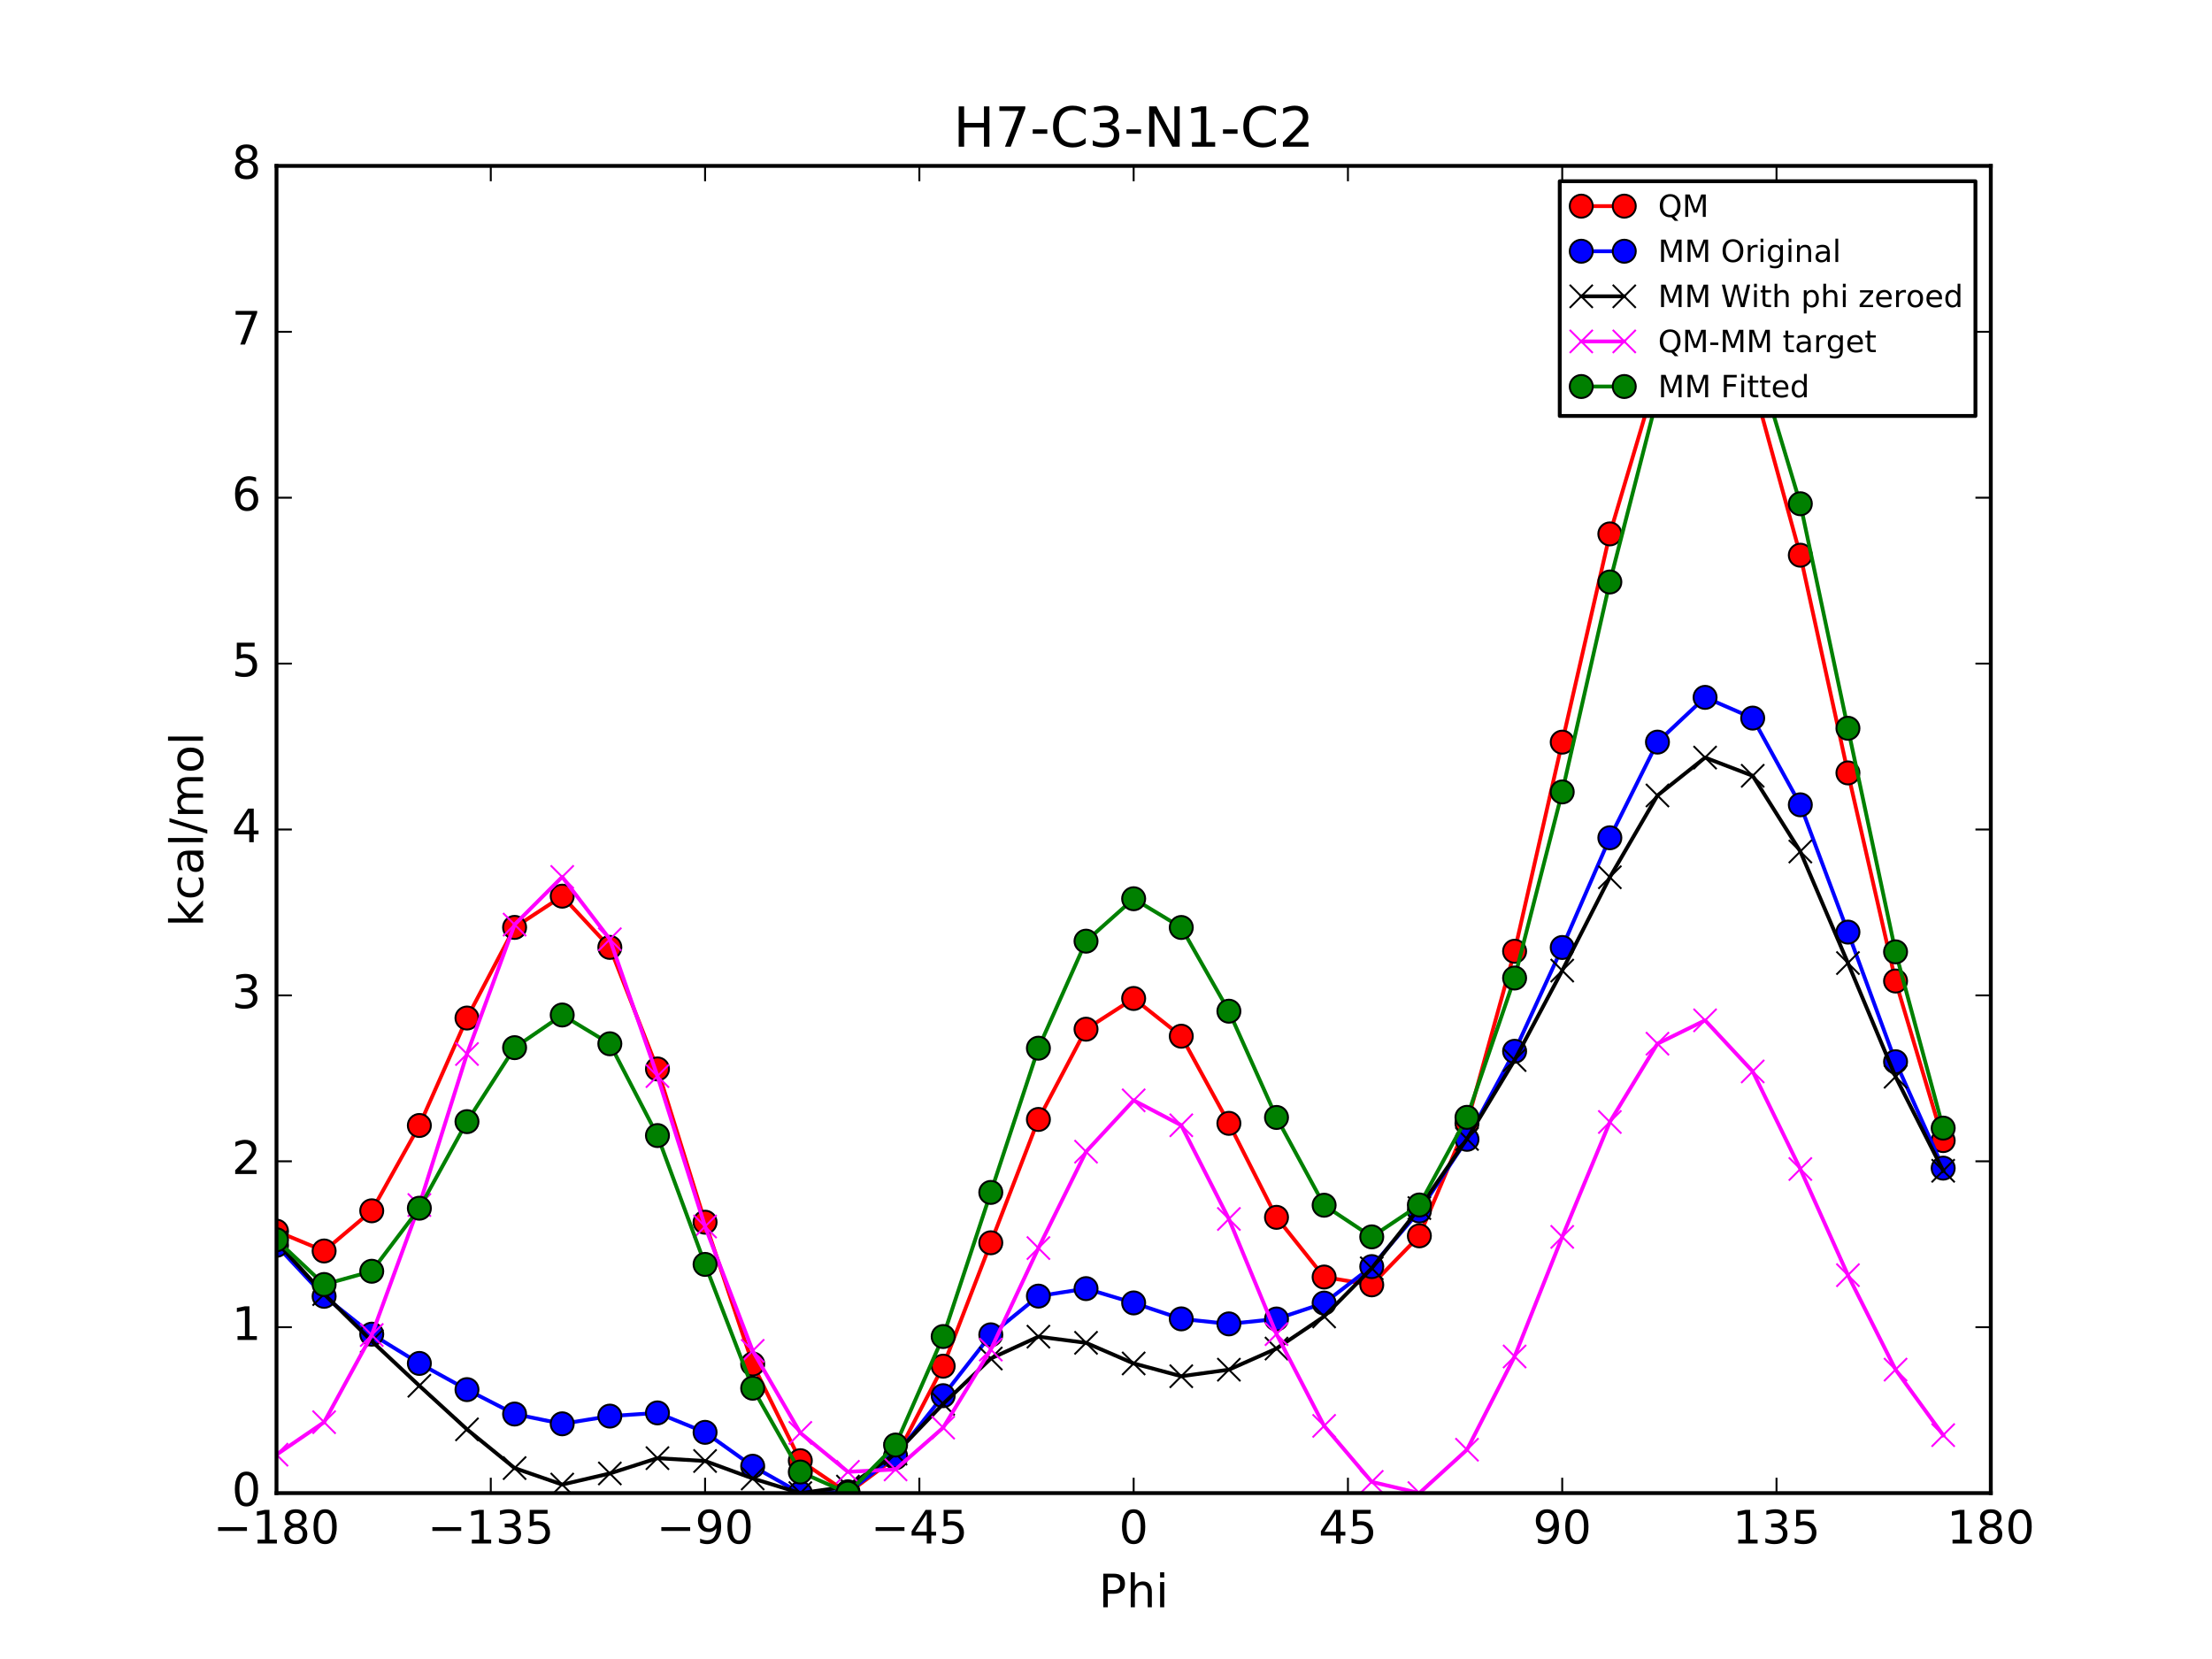 <?xml version="1.0" encoding="utf-8" standalone="no"?>
<!DOCTYPE svg PUBLIC "-//W3C//DTD SVG 1.1//EN"
  "http://www.w3.org/Graphics/SVG/1.1/DTD/svg11.dtd">
<!-- Created with matplotlib (http://matplotlib.org/) -->
<svg height="432pt" version="1.1" viewBox="0 0 576 432" width="576pt" xmlns="http://www.w3.org/2000/svg" xmlns:xlink="http://www.w3.org/1999/xlink">
 <defs>
  <style type="text/css">
*{stroke-linecap:butt;stroke-linejoin:round;stroke-miterlimit:100000;}
  </style>
 </defs>
 <g id="figure_1">
  <g id="patch_1">
   <path d="M 0 432 
L 576 432 
L 576 0 
L 0 0 
z
" style="fill:#ffffff;"/>
  </g>
  <g id="axes_1">
   <g id="patch_2">
    <path d="M 72 388.8 
L 518.4 388.8 
L 518.4 43.2 
L 72 43.2 
z
" style="fill:#ffffff;"/>
   </g>
   <g id="line2d_1">
    <path clip-path="url(#p98ef349e1a)" d="M 72 320.594 
L 84.4 325.753 
L 96.8 315.29 
L 109.2 293.073 
L 121.6 265.094 
L 134 241.492 
L 146.4 233.36 
L 158.8 246.699 
L 171.2 278.353 
L 183.6 318.258 
L 196 355.177 
L 208.4 380.36 
L 220.8 388.8 
L 233.2 379.587 
L 245.6 355.748 
L 258 323.617 
L 270.4 291.501 
L 282.8 268.001 
L 295.201 260.002 
L 307.6 269.825 
L 320 292.517 
L 332.4 316.993 
L 344.8 332.534 
L 357.2 334.576 
L 369.6 321.815 
L 382 292.514 
L 394.4 247.704 
L 406.8 193.252 
L 419.2 139.029 
L 431.6 97.351 
L 444 81.404 
L 456.4 99.446 
L 468.8 144.575 
L 481.2 201.264 
L 493.6 255.459 
L 506 297.01 
" style="fill:none;stroke:#ff0000;stroke-linecap:square;"/>
    <defs>
     <path d="M 0 3 
C 0.796 3 1.559 2.684 2.121 2.121 
C 2.684 1.559 3 0.796 3 0 
C 3 -0.796 2.684 -1.559 2.121 -2.121 
C 1.559 -2.684 0.796 -3 0 -3 
C -0.796 -3 -1.559 -2.684 -2.121 -2.121 
C -2.684 -1.559 -3 -0.796 -3 0 
C -3 0.796 -2.684 1.559 -2.121 2.121 
C -1.559 2.684 -0.796 3 0 3 
z
" id="mb8d4ff73d3" style="stroke:#000000;stroke-width:0.5;"/>
    </defs>
    <g clip-path="url(#p98ef349e1a)">
     <use style="fill:#ff0000;stroke:#000000;stroke-width:0.5;" x="72" xlink:href="#mb8d4ff73d3" y="320.594"/>
     <use style="fill:#ff0000;stroke:#000000;stroke-width:0.5;" x="84.4" xlink:href="#mb8d4ff73d3" y="325.753"/>
     <use style="fill:#ff0000;stroke:#000000;stroke-width:0.5;" x="96.8" xlink:href="#mb8d4ff73d3" y="315.29"/>
     <use style="fill:#ff0000;stroke:#000000;stroke-width:0.5;" x="109.2" xlink:href="#mb8d4ff73d3" y="293.073"/>
     <use style="fill:#ff0000;stroke:#000000;stroke-width:0.5;" x="121.6" xlink:href="#mb8d4ff73d3" y="265.094"/>
     <use style="fill:#ff0000;stroke:#000000;stroke-width:0.5;" x="134" xlink:href="#mb8d4ff73d3" y="241.492"/>
     <use style="fill:#ff0000;stroke:#000000;stroke-width:0.5;" x="146.4" xlink:href="#mb8d4ff73d3" y="233.36"/>
     <use style="fill:#ff0000;stroke:#000000;stroke-width:0.5;" x="158.8" xlink:href="#mb8d4ff73d3" y="246.699"/>
     <use style="fill:#ff0000;stroke:#000000;stroke-width:0.5;" x="171.2" xlink:href="#mb8d4ff73d3" y="278.353"/>
     <use style="fill:#ff0000;stroke:#000000;stroke-width:0.5;" x="183.6" xlink:href="#mb8d4ff73d3" y="318.258"/>
     <use style="fill:#ff0000;stroke:#000000;stroke-width:0.5;" x="196" xlink:href="#mb8d4ff73d3" y="355.177"/>
     <use style="fill:#ff0000;stroke:#000000;stroke-width:0.5;" x="208.4" xlink:href="#mb8d4ff73d3" y="380.36"/>
     <use style="fill:#ff0000;stroke:#000000;stroke-width:0.5;" x="220.8" xlink:href="#mb8d4ff73d3" y="388.8"/>
     <use style="fill:#ff0000;stroke:#000000;stroke-width:0.5;" x="233.2" xlink:href="#mb8d4ff73d3" y="379.587"/>
     <use style="fill:#ff0000;stroke:#000000;stroke-width:0.5;" x="245.6" xlink:href="#mb8d4ff73d3" y="355.748"/>
     <use style="fill:#ff0000;stroke:#000000;stroke-width:0.5;" x="258" xlink:href="#mb8d4ff73d3" y="323.617"/>
     <use style="fill:#ff0000;stroke:#000000;stroke-width:0.5;" x="270.4" xlink:href="#mb8d4ff73d3" y="291.501"/>
     <use style="fill:#ff0000;stroke:#000000;stroke-width:0.5;" x="282.8" xlink:href="#mb8d4ff73d3" y="268.001"/>
     <use style="fill:#ff0000;stroke:#000000;stroke-width:0.5;" x="295.201" xlink:href="#mb8d4ff73d3" y="260.002"/>
     <use style="fill:#ff0000;stroke:#000000;stroke-width:0.5;" x="307.6" xlink:href="#mb8d4ff73d3" y="269.825"/>
     <use style="fill:#ff0000;stroke:#000000;stroke-width:0.5;" x="320" xlink:href="#mb8d4ff73d3" y="292.517"/>
     <use style="fill:#ff0000;stroke:#000000;stroke-width:0.5;" x="332.4" xlink:href="#mb8d4ff73d3" y="316.993"/>
     <use style="fill:#ff0000;stroke:#000000;stroke-width:0.5;" x="344.8" xlink:href="#mb8d4ff73d3" y="332.534"/>
     <use style="fill:#ff0000;stroke:#000000;stroke-width:0.5;" x="357.2" xlink:href="#mb8d4ff73d3" y="334.576"/>
     <use style="fill:#ff0000;stroke:#000000;stroke-width:0.5;" x="369.6" xlink:href="#mb8d4ff73d3" y="321.815"/>
     <use style="fill:#ff0000;stroke:#000000;stroke-width:0.5;" x="382" xlink:href="#mb8d4ff73d3" y="292.514"/>
     <use style="fill:#ff0000;stroke:#000000;stroke-width:0.5;" x="394.4" xlink:href="#mb8d4ff73d3" y="247.704"/>
     <use style="fill:#ff0000;stroke:#000000;stroke-width:0.5;" x="406.8" xlink:href="#mb8d4ff73d3" y="193.252"/>
     <use style="fill:#ff0000;stroke:#000000;stroke-width:0.5;" x="419.2" xlink:href="#mb8d4ff73d3" y="139.029"/>
     <use style="fill:#ff0000;stroke:#000000;stroke-width:0.5;" x="431.6" xlink:href="#mb8d4ff73d3" y="97.351"/>
     <use style="fill:#ff0000;stroke:#000000;stroke-width:0.5;" x="444" xlink:href="#mb8d4ff73d3" y="81.404"/>
     <use style="fill:#ff0000;stroke:#000000;stroke-width:0.5;" x="456.4" xlink:href="#mb8d4ff73d3" y="99.446"/>
     <use style="fill:#ff0000;stroke:#000000;stroke-width:0.5;" x="468.8" xlink:href="#mb8d4ff73d3" y="144.575"/>
     <use style="fill:#ff0000;stroke:#000000;stroke-width:0.5;" x="481.2" xlink:href="#mb8d4ff73d3" y="201.264"/>
     <use style="fill:#ff0000;stroke:#000000;stroke-width:0.5;" x="493.6" xlink:href="#mb8d4ff73d3" y="255.459"/>
     <use style="fill:#ff0000;stroke:#000000;stroke-width:0.5;" x="506" xlink:href="#mb8d4ff73d3" y="297.01"/>
    </g>
   </g>
   <g id="line2d_2">
    <path clip-path="url(#p98ef349e1a)" d="M 72 324.276 
L 84.4 337.555 
L 96.8 347.416 
L 109.2 355.031 
L 121.6 361.854 
L 134 368.213 
L 146.4 370.759 
L 158.8 368.751 
L 171.2 367.916 
L 183.6 372.978 
L 196 381.804 
L 208.4 388.8 
L 220.8 388.463 
L 233.2 379.11 
L 245.6 363.431 
L 258 347.581 
L 270.4 337.504 
L 282.8 335.557 
L 295.201 339.28 
L 307.6 343.431 
L 320 344.738 
L 332.4 343.463 
L 344.8 339.322 
L 357.2 329.818 
L 369.6 315.348 
L 382 296.68 
L 394.4 273.753 
L 406.8 246.725 
L 419.2 218.157 
L 431.6 193.243 
L 444 181.594 
L 456.4 186.991 
L 468.8 209.572 
L 481.2 242.716 
L 493.6 276.474 
L 506 304.179 
" style="fill:none;stroke:#0000ff;stroke-linecap:square;"/>
    <defs>
     <path d="M 0 3 
C 0.796 3 1.559 2.684 2.121 2.121 
C 2.684 1.559 3 0.796 3 0 
C 3 -0.796 2.684 -1.559 2.121 -2.121 
C 1.559 -2.684 0.796 -3 0 -3 
C -0.796 -3 -1.559 -2.684 -2.121 -2.121 
C -2.684 -1.559 -3 -0.796 -3 0 
C -3 0.796 -2.684 1.559 -2.121 2.121 
C -1.559 2.684 -0.796 3 0 3 
z
" id="mb38148718e" style="stroke:#000000;stroke-width:0.5;"/>
    </defs>
    <g clip-path="url(#p98ef349e1a)">
     <use style="fill:#0000ff;stroke:#000000;stroke-width:0.5;" x="72" xlink:href="#mb38148718e" y="324.276"/>
     <use style="fill:#0000ff;stroke:#000000;stroke-width:0.5;" x="84.4" xlink:href="#mb38148718e" y="337.555"/>
     <use style="fill:#0000ff;stroke:#000000;stroke-width:0.5;" x="96.8" xlink:href="#mb38148718e" y="347.416"/>
     <use style="fill:#0000ff;stroke:#000000;stroke-width:0.5;" x="109.2" xlink:href="#mb38148718e" y="355.031"/>
     <use style="fill:#0000ff;stroke:#000000;stroke-width:0.5;" x="121.6" xlink:href="#mb38148718e" y="361.854"/>
     <use style="fill:#0000ff;stroke:#000000;stroke-width:0.5;" x="134" xlink:href="#mb38148718e" y="368.213"/>
     <use style="fill:#0000ff;stroke:#000000;stroke-width:0.5;" x="146.4" xlink:href="#mb38148718e" y="370.759"/>
     <use style="fill:#0000ff;stroke:#000000;stroke-width:0.5;" x="158.8" xlink:href="#mb38148718e" y="368.751"/>
     <use style="fill:#0000ff;stroke:#000000;stroke-width:0.5;" x="171.2" xlink:href="#mb38148718e" y="367.916"/>
     <use style="fill:#0000ff;stroke:#000000;stroke-width:0.5;" x="183.6" xlink:href="#mb38148718e" y="372.978"/>
     <use style="fill:#0000ff;stroke:#000000;stroke-width:0.5;" x="196" xlink:href="#mb38148718e" y="381.804"/>
     <use style="fill:#0000ff;stroke:#000000;stroke-width:0.5;" x="208.4" xlink:href="#mb38148718e" y="388.8"/>
     <use style="fill:#0000ff;stroke:#000000;stroke-width:0.5;" x="220.8" xlink:href="#mb38148718e" y="388.463"/>
     <use style="fill:#0000ff;stroke:#000000;stroke-width:0.5;" x="233.2" xlink:href="#mb38148718e" y="379.11"/>
     <use style="fill:#0000ff;stroke:#000000;stroke-width:0.5;" x="245.6" xlink:href="#mb38148718e" y="363.431"/>
     <use style="fill:#0000ff;stroke:#000000;stroke-width:0.5;" x="258" xlink:href="#mb38148718e" y="347.581"/>
     <use style="fill:#0000ff;stroke:#000000;stroke-width:0.5;" x="270.4" xlink:href="#mb38148718e" y="337.504"/>
     <use style="fill:#0000ff;stroke:#000000;stroke-width:0.5;" x="282.8" xlink:href="#mb38148718e" y="335.557"/>
     <use style="fill:#0000ff;stroke:#000000;stroke-width:0.5;" x="295.201" xlink:href="#mb38148718e" y="339.28"/>
     <use style="fill:#0000ff;stroke:#000000;stroke-width:0.5;" x="307.6" xlink:href="#mb38148718e" y="343.431"/>
     <use style="fill:#0000ff;stroke:#000000;stroke-width:0.5;" x="320" xlink:href="#mb38148718e" y="344.738"/>
     <use style="fill:#0000ff;stroke:#000000;stroke-width:0.5;" x="332.4" xlink:href="#mb38148718e" y="343.463"/>
     <use style="fill:#0000ff;stroke:#000000;stroke-width:0.5;" x="344.8" xlink:href="#mb38148718e" y="339.322"/>
     <use style="fill:#0000ff;stroke:#000000;stroke-width:0.5;" x="357.2" xlink:href="#mb38148718e" y="329.818"/>
     <use style="fill:#0000ff;stroke:#000000;stroke-width:0.5;" x="369.6" xlink:href="#mb38148718e" y="315.348"/>
     <use style="fill:#0000ff;stroke:#000000;stroke-width:0.5;" x="382" xlink:href="#mb38148718e" y="296.68"/>
     <use style="fill:#0000ff;stroke:#000000;stroke-width:0.5;" x="394.4" xlink:href="#mb38148718e" y="273.753"/>
     <use style="fill:#0000ff;stroke:#000000;stroke-width:0.5;" x="406.8" xlink:href="#mb38148718e" y="246.725"/>
     <use style="fill:#0000ff;stroke:#000000;stroke-width:0.5;" x="419.2" xlink:href="#mb38148718e" y="218.157"/>
     <use style="fill:#0000ff;stroke:#000000;stroke-width:0.5;" x="431.6" xlink:href="#mb38148718e" y="193.243"/>
     <use style="fill:#0000ff;stroke:#000000;stroke-width:0.5;" x="444" xlink:href="#mb38148718e" y="181.594"/>
     <use style="fill:#0000ff;stroke:#000000;stroke-width:0.5;" x="456.4" xlink:href="#mb38148718e" y="186.991"/>
     <use style="fill:#0000ff;stroke:#000000;stroke-width:0.5;" x="468.8" xlink:href="#mb38148718e" y="209.572"/>
     <use style="fill:#0000ff;stroke:#000000;stroke-width:0.5;" x="481.2" xlink:href="#mb38148718e" y="242.716"/>
     <use style="fill:#0000ff;stroke:#000000;stroke-width:0.5;" x="493.6" xlink:href="#mb38148718e" y="276.474"/>
     <use style="fill:#0000ff;stroke:#000000;stroke-width:0.5;" x="506" xlink:href="#mb38148718e" y="304.179"/>
    </g>
   </g>
   <g id="line2d_3">
    <path clip-path="url(#p98ef349e1a)" d="M 72 323.365 
L 84.4 336.983 
L 96.8 349.221 
L 109.2 360.846 
L 121.6 372.199 
L 134 382.288 
L 146.4 386.576 
L 158.8 383.686 
L 171.2 379.706 
L 183.6 380.439 
L 196 384.985 
L 208.4 388.8 
L 220.8 387.104 
L 233.2 378.519 
L 245.6 365.557 
L 258 353.755 
L 270.4 348.066 
L 282.8 349.669 
L 295.201 355.037 
L 307.6 358.369 
L 320 356.664 
L 332.4 351.163 
L 344.8 342.802 
L 357.2 330.257 
L 369.6 314.579 
L 382 296.575 
L 394.4 276.039 
L 406.8 252.738 
L 419.2 228.432 
L 431.6 207.139 
L 444 197.275 
L 456.4 202.012 
L 468.8 221.731 
L 481.2 250.778 
L 493.6 280.377 
L 506 304.867 
" style="fill:none;stroke:#000000;stroke-linecap:square;"/>
    <defs>
     <path d="M -3 3 
L 3 -3 
M -3 -3 
L 3 3 
" id="mdbb94df772" style="stroke:#000000;stroke-width:0.5;"/>
    </defs>
    <g clip-path="url(#p98ef349e1a)">
     <use style="stroke:#000000;stroke-width:0.5;" x="72" xlink:href="#mdbb94df772" y="323.365"/>
     <use style="stroke:#000000;stroke-width:0.5;" x="84.4" xlink:href="#mdbb94df772" y="336.983"/>
     <use style="stroke:#000000;stroke-width:0.5;" x="96.8" xlink:href="#mdbb94df772" y="349.221"/>
     <use style="stroke:#000000;stroke-width:0.5;" x="109.2" xlink:href="#mdbb94df772" y="360.846"/>
     <use style="stroke:#000000;stroke-width:0.5;" x="121.6" xlink:href="#mdbb94df772" y="372.199"/>
     <use style="stroke:#000000;stroke-width:0.5;" x="134" xlink:href="#mdbb94df772" y="382.288"/>
     <use style="stroke:#000000;stroke-width:0.5;" x="146.4" xlink:href="#mdbb94df772" y="386.576"/>
     <use style="stroke:#000000;stroke-width:0.5;" x="158.8" xlink:href="#mdbb94df772" y="383.686"/>
     <use style="stroke:#000000;stroke-width:0.5;" x="171.2" xlink:href="#mdbb94df772" y="379.706"/>
     <use style="stroke:#000000;stroke-width:0.5;" x="183.6" xlink:href="#mdbb94df772" y="380.439"/>
     <use style="stroke:#000000;stroke-width:0.5;" x="196" xlink:href="#mdbb94df772" y="384.985"/>
     <use style="stroke:#000000;stroke-width:0.5;" x="208.4" xlink:href="#mdbb94df772" y="388.8"/>
     <use style="stroke:#000000;stroke-width:0.5;" x="220.8" xlink:href="#mdbb94df772" y="387.104"/>
     <use style="stroke:#000000;stroke-width:0.5;" x="233.2" xlink:href="#mdbb94df772" y="378.519"/>
     <use style="stroke:#000000;stroke-width:0.5;" x="245.6" xlink:href="#mdbb94df772" y="365.557"/>
     <use style="stroke:#000000;stroke-width:0.5;" x="258" xlink:href="#mdbb94df772" y="353.755"/>
     <use style="stroke:#000000;stroke-width:0.5;" x="270.4" xlink:href="#mdbb94df772" y="348.066"/>
     <use style="stroke:#000000;stroke-width:0.5;" x="282.8" xlink:href="#mdbb94df772" y="349.669"/>
     <use style="stroke:#000000;stroke-width:0.5;" x="295.201" xlink:href="#mdbb94df772" y="355.037"/>
     <use style="stroke:#000000;stroke-width:0.5;" x="307.6" xlink:href="#mdbb94df772" y="358.369"/>
     <use style="stroke:#000000;stroke-width:0.5;" x="320" xlink:href="#mdbb94df772" y="356.664"/>
     <use style="stroke:#000000;stroke-width:0.5;" x="332.4" xlink:href="#mdbb94df772" y="351.163"/>
     <use style="stroke:#000000;stroke-width:0.5;" x="344.8" xlink:href="#mdbb94df772" y="342.802"/>
     <use style="stroke:#000000;stroke-width:0.5;" x="357.2" xlink:href="#mdbb94df772" y="330.257"/>
     <use style="stroke:#000000;stroke-width:0.5;" x="369.6" xlink:href="#mdbb94df772" y="314.579"/>
     <use style="stroke:#000000;stroke-width:0.5;" x="382" xlink:href="#mdbb94df772" y="296.575"/>
     <use style="stroke:#000000;stroke-width:0.5;" x="394.4" xlink:href="#mdbb94df772" y="276.039"/>
     <use style="stroke:#000000;stroke-width:0.5;" x="406.8" xlink:href="#mdbb94df772" y="252.738"/>
     <use style="stroke:#000000;stroke-width:0.5;" x="419.2" xlink:href="#mdbb94df772" y="228.432"/>
     <use style="stroke:#000000;stroke-width:0.5;" x="431.6" xlink:href="#mdbb94df772" y="207.139"/>
     <use style="stroke:#000000;stroke-width:0.5;" x="444" xlink:href="#mdbb94df772" y="197.275"/>
     <use style="stroke:#000000;stroke-width:0.5;" x="456.4" xlink:href="#mdbb94df772" y="202.012"/>
     <use style="stroke:#000000;stroke-width:0.5;" x="468.8" xlink:href="#mdbb94df772" y="221.731"/>
     <use style="stroke:#000000;stroke-width:0.5;" x="481.2" xlink:href="#mdbb94df772" y="250.778"/>
     <use style="stroke:#000000;stroke-width:0.5;" x="493.6" xlink:href="#mdbb94df772" y="280.377"/>
     <use style="stroke:#000000;stroke-width:0.5;" x="506" xlink:href="#mdbb94df772" y="304.867"/>
    </g>
   </g>
   <g id="line2d_4">
    <path clip-path="url(#p98ef349e1a)" d="M 72 378.793 
L 84.4 370.334 
L 96.8 347.633 
L 109.2 313.79 
L 121.6 274.459 
L 134 240.767 
L 146.4 228.348 
L 158.8 244.577 
L 171.2 280.211 
L 183.6 319.383 
L 196 351.756 
L 208.4 373.123 
L 220.8 383.259 
L 233.2 382.632 
L 245.6 371.755 
L 258 351.426 
L 270.4 324.999 
L 282.8 299.895 
L 295.201 286.529 
L 307.6 293.02 
L 320 317.416 
L 332.4 347.394 
L 344.8 371.297 
L 357.2 385.882 
L 369.6 388.8 
L 382 377.504 
L 394.4 353.229 
L 406.8 322.079 
L 419.2 292.16 
L 431.6 271.776 
L 444 265.693 
L 456.4 278.998 
L 468.8 304.408 
L 481.2 332.05 
L 493.6 356.646 
L 506 373.707 
" style="fill:none;stroke:#ff00ff;stroke-linecap:square;"/>
    <defs>
     <path d="M -3 3 
L 3 -3 
M -3 -3 
L 3 3 
" id="m1974b0381b" style="stroke:#ff00ff;stroke-width:0.5;"/>
    </defs>
    <g clip-path="url(#p98ef349e1a)">
     <use style="fill:#ff00ff;stroke:#ff00ff;stroke-width:0.5;" x="72" xlink:href="#m1974b0381b" y="378.793"/>
     <use style="fill:#ff00ff;stroke:#ff00ff;stroke-width:0.5;" x="84.4" xlink:href="#m1974b0381b" y="370.334"/>
     <use style="fill:#ff00ff;stroke:#ff00ff;stroke-width:0.5;" x="96.8" xlink:href="#m1974b0381b" y="347.633"/>
     <use style="fill:#ff00ff;stroke:#ff00ff;stroke-width:0.5;" x="109.2" xlink:href="#m1974b0381b" y="313.79"/>
     <use style="fill:#ff00ff;stroke:#ff00ff;stroke-width:0.5;" x="121.6" xlink:href="#m1974b0381b" y="274.459"/>
     <use style="fill:#ff00ff;stroke:#ff00ff;stroke-width:0.5;" x="134" xlink:href="#m1974b0381b" y="240.767"/>
     <use style="fill:#ff00ff;stroke:#ff00ff;stroke-width:0.5;" x="146.4" xlink:href="#m1974b0381b" y="228.348"/>
     <use style="fill:#ff00ff;stroke:#ff00ff;stroke-width:0.5;" x="158.8" xlink:href="#m1974b0381b" y="244.577"/>
     <use style="fill:#ff00ff;stroke:#ff00ff;stroke-width:0.5;" x="171.2" xlink:href="#m1974b0381b" y="280.211"/>
     <use style="fill:#ff00ff;stroke:#ff00ff;stroke-width:0.5;" x="183.6" xlink:href="#m1974b0381b" y="319.383"/>
     <use style="fill:#ff00ff;stroke:#ff00ff;stroke-width:0.5;" x="196" xlink:href="#m1974b0381b" y="351.756"/>
     <use style="fill:#ff00ff;stroke:#ff00ff;stroke-width:0.5;" x="208.4" xlink:href="#m1974b0381b" y="373.123"/>
     <use style="fill:#ff00ff;stroke:#ff00ff;stroke-width:0.5;" x="220.8" xlink:href="#m1974b0381b" y="383.259"/>
     <use style="fill:#ff00ff;stroke:#ff00ff;stroke-width:0.5;" x="233.2" xlink:href="#m1974b0381b" y="382.632"/>
     <use style="fill:#ff00ff;stroke:#ff00ff;stroke-width:0.5;" x="245.6" xlink:href="#m1974b0381b" y="371.755"/>
     <use style="fill:#ff00ff;stroke:#ff00ff;stroke-width:0.5;" x="258" xlink:href="#m1974b0381b" y="351.426"/>
     <use style="fill:#ff00ff;stroke:#ff00ff;stroke-width:0.5;" x="270.4" xlink:href="#m1974b0381b" y="324.999"/>
     <use style="fill:#ff00ff;stroke:#ff00ff;stroke-width:0.5;" x="282.8" xlink:href="#m1974b0381b" y="299.895"/>
     <use style="fill:#ff00ff;stroke:#ff00ff;stroke-width:0.5;" x="295.201" xlink:href="#m1974b0381b" y="286.529"/>
     <use style="fill:#ff00ff;stroke:#ff00ff;stroke-width:0.5;" x="307.6" xlink:href="#m1974b0381b" y="293.02"/>
     <use style="fill:#ff00ff;stroke:#ff00ff;stroke-width:0.5;" x="320" xlink:href="#m1974b0381b" y="317.416"/>
     <use style="fill:#ff00ff;stroke:#ff00ff;stroke-width:0.5;" x="332.4" xlink:href="#m1974b0381b" y="347.394"/>
     <use style="fill:#ff00ff;stroke:#ff00ff;stroke-width:0.5;" x="344.8" xlink:href="#m1974b0381b" y="371.297"/>
     <use style="fill:#ff00ff;stroke:#ff00ff;stroke-width:0.5;" x="357.2" xlink:href="#m1974b0381b" y="385.882"/>
     <use style="fill:#ff00ff;stroke:#ff00ff;stroke-width:0.5;" x="369.6" xlink:href="#m1974b0381b" y="388.8"/>
     <use style="fill:#ff00ff;stroke:#ff00ff;stroke-width:0.5;" x="382" xlink:href="#m1974b0381b" y="377.504"/>
     <use style="fill:#ff00ff;stroke:#ff00ff;stroke-width:0.5;" x="394.4" xlink:href="#m1974b0381b" y="353.229"/>
     <use style="fill:#ff00ff;stroke:#ff00ff;stroke-width:0.5;" x="406.8" xlink:href="#m1974b0381b" y="322.079"/>
     <use style="fill:#ff00ff;stroke:#ff00ff;stroke-width:0.5;" x="419.2" xlink:href="#m1974b0381b" y="292.16"/>
     <use style="fill:#ff00ff;stroke:#ff00ff;stroke-width:0.5;" x="431.6" xlink:href="#m1974b0381b" y="271.776"/>
     <use style="fill:#ff00ff;stroke:#ff00ff;stroke-width:0.5;" x="444" xlink:href="#m1974b0381b" y="265.693"/>
     <use style="fill:#ff00ff;stroke:#ff00ff;stroke-width:0.5;" x="456.4" xlink:href="#m1974b0381b" y="278.998"/>
     <use style="fill:#ff00ff;stroke:#ff00ff;stroke-width:0.5;" x="468.8" xlink:href="#m1974b0381b" y="304.408"/>
     <use style="fill:#ff00ff;stroke:#ff00ff;stroke-width:0.5;" x="481.2" xlink:href="#m1974b0381b" y="332.05"/>
     <use style="fill:#ff00ff;stroke:#ff00ff;stroke-width:0.5;" x="493.6" xlink:href="#m1974b0381b" y="356.646"/>
     <use style="fill:#ff00ff;stroke:#ff00ff;stroke-width:0.5;" x="506" xlink:href="#m1974b0381b" y="373.707"/>
    </g>
   </g>
   <g id="line2d_5">
    <path clip-path="url(#p98ef349e1a)" d="M 72 322.839 
L 84.4 334.482 
L 96.8 331.03 
L 109.2 314.616 
L 121.6 292.073 
L 134 272.809 
L 146.4 264.304 
L 158.8 271.797 
L 171.2 295.697 
L 183.6 329.248 
L 196 361.49 
L 208.4 383.31 
L 220.8 388.8 
L 233.2 376.285 
L 245.6 348.03 
L 258 310.503 
L 270.4 272.949 
L 282.8 245.079 
L 295.201 234.029 
L 307.6 241.515 
L 320 263.314 
L 332.4 290.984 
L 344.8 313.838 
L 357.2 322.08 
L 369.6 313.772 
L 382 290.954 
L 394.4 254.677 
L 406.8 206.215 
L 419.2 151.548 
L 431.6 103.287 
L 444 79.889 
L 456.4 89.967 
L 468.8 131.176 
L 481.2 189.644 
L 493.6 247.861 
L 506 293.756 
" style="fill:none;stroke:#008000;stroke-linecap:square;"/>
    <defs>
     <path d="M 0 3 
C 0.796 3 1.559 2.684 2.121 2.121 
C 2.684 1.559 3 0.796 3 0 
C 3 -0.796 2.684 -1.559 2.121 -2.121 
C 1.559 -2.684 0.796 -3 0 -3 
C -0.796 -3 -1.559 -2.684 -2.121 -2.121 
C -2.684 -1.559 -3 -0.796 -3 0 
C -3 0.796 -2.684 1.559 -2.121 2.121 
C -1.559 2.684 -0.796 3 0 3 
z
" id="m015e598ef3" style="stroke:#000000;stroke-width:0.5;"/>
    </defs>
    <g clip-path="url(#p98ef349e1a)">
     <use style="fill:#008000;stroke:#000000;stroke-width:0.5;" x="72" xlink:href="#m015e598ef3" y="322.839"/>
     <use style="fill:#008000;stroke:#000000;stroke-width:0.5;" x="84.4" xlink:href="#m015e598ef3" y="334.482"/>
     <use style="fill:#008000;stroke:#000000;stroke-width:0.5;" x="96.8" xlink:href="#m015e598ef3" y="331.03"/>
     <use style="fill:#008000;stroke:#000000;stroke-width:0.5;" x="109.2" xlink:href="#m015e598ef3" y="314.616"/>
     <use style="fill:#008000;stroke:#000000;stroke-width:0.5;" x="121.6" xlink:href="#m015e598ef3" y="292.073"/>
     <use style="fill:#008000;stroke:#000000;stroke-width:0.5;" x="134" xlink:href="#m015e598ef3" y="272.809"/>
     <use style="fill:#008000;stroke:#000000;stroke-width:0.5;" x="146.4" xlink:href="#m015e598ef3" y="264.304"/>
     <use style="fill:#008000;stroke:#000000;stroke-width:0.5;" x="158.8" xlink:href="#m015e598ef3" y="271.797"/>
     <use style="fill:#008000;stroke:#000000;stroke-width:0.5;" x="171.2" xlink:href="#m015e598ef3" y="295.697"/>
     <use style="fill:#008000;stroke:#000000;stroke-width:0.5;" x="183.6" xlink:href="#m015e598ef3" y="329.248"/>
     <use style="fill:#008000;stroke:#000000;stroke-width:0.5;" x="196" xlink:href="#m015e598ef3" y="361.49"/>
     <use style="fill:#008000;stroke:#000000;stroke-width:0.5;" x="208.4" xlink:href="#m015e598ef3" y="383.31"/>
     <use style="fill:#008000;stroke:#000000;stroke-width:0.5;" x="220.8" xlink:href="#m015e598ef3" y="388.8"/>
     <use style="fill:#008000;stroke:#000000;stroke-width:0.5;" x="233.2" xlink:href="#m015e598ef3" y="376.285"/>
     <use style="fill:#008000;stroke:#000000;stroke-width:0.5;" x="245.6" xlink:href="#m015e598ef3" y="348.03"/>
     <use style="fill:#008000;stroke:#000000;stroke-width:0.5;" x="258" xlink:href="#m015e598ef3" y="310.503"/>
     <use style="fill:#008000;stroke:#000000;stroke-width:0.5;" x="270.4" xlink:href="#m015e598ef3" y="272.949"/>
     <use style="fill:#008000;stroke:#000000;stroke-width:0.5;" x="282.8" xlink:href="#m015e598ef3" y="245.079"/>
     <use style="fill:#008000;stroke:#000000;stroke-width:0.5;" x="295.201" xlink:href="#m015e598ef3" y="234.029"/>
     <use style="fill:#008000;stroke:#000000;stroke-width:0.5;" x="307.6" xlink:href="#m015e598ef3" y="241.515"/>
     <use style="fill:#008000;stroke:#000000;stroke-width:0.5;" x="320" xlink:href="#m015e598ef3" y="263.314"/>
     <use style="fill:#008000;stroke:#000000;stroke-width:0.5;" x="332.4" xlink:href="#m015e598ef3" y="290.984"/>
     <use style="fill:#008000;stroke:#000000;stroke-width:0.5;" x="344.8" xlink:href="#m015e598ef3" y="313.838"/>
     <use style="fill:#008000;stroke:#000000;stroke-width:0.5;" x="357.2" xlink:href="#m015e598ef3" y="322.08"/>
     <use style="fill:#008000;stroke:#000000;stroke-width:0.5;" x="369.6" xlink:href="#m015e598ef3" y="313.772"/>
     <use style="fill:#008000;stroke:#000000;stroke-width:0.5;" x="382" xlink:href="#m015e598ef3" y="290.954"/>
     <use style="fill:#008000;stroke:#000000;stroke-width:0.5;" x="394.4" xlink:href="#m015e598ef3" y="254.677"/>
     <use style="fill:#008000;stroke:#000000;stroke-width:0.5;" x="406.8" xlink:href="#m015e598ef3" y="206.215"/>
     <use style="fill:#008000;stroke:#000000;stroke-width:0.5;" x="419.2" xlink:href="#m015e598ef3" y="151.548"/>
     <use style="fill:#008000;stroke:#000000;stroke-width:0.5;" x="431.6" xlink:href="#m015e598ef3" y="103.287"/>
     <use style="fill:#008000;stroke:#000000;stroke-width:0.5;" x="444" xlink:href="#m015e598ef3" y="79.889"/>
     <use style="fill:#008000;stroke:#000000;stroke-width:0.5;" x="456.4" xlink:href="#m015e598ef3" y="89.967"/>
     <use style="fill:#008000;stroke:#000000;stroke-width:0.5;" x="468.8" xlink:href="#m015e598ef3" y="131.176"/>
     <use style="fill:#008000;stroke:#000000;stroke-width:0.5;" x="481.2" xlink:href="#m015e598ef3" y="189.644"/>
     <use style="fill:#008000;stroke:#000000;stroke-width:0.5;" x="493.6" xlink:href="#m015e598ef3" y="247.861"/>
     <use style="fill:#008000;stroke:#000000;stroke-width:0.5;" x="506" xlink:href="#m015e598ef3" y="293.756"/>
    </g>
   </g>
   <g id="patch_3">
    <path d="M 72 43.2 
L 518.4 43.2 
" style="fill:none;stroke:#000000;stroke-linecap:square;stroke-linejoin:miter;"/>
   </g>
   <g id="patch_4">
    <path d="M 72 388.8 
L 518.4 388.8 
" style="fill:none;stroke:#000000;stroke-linecap:square;stroke-linejoin:miter;"/>
   </g>
   <g id="patch_5">
    <path d="M 518.4 388.8 
L 518.4 43.2 
" style="fill:none;stroke:#000000;stroke-linecap:square;stroke-linejoin:miter;"/>
   </g>
   <g id="patch_6">
    <path d="M 72 388.8 
L 72 43.2 
" style="fill:none;stroke:#000000;stroke-linecap:square;stroke-linejoin:miter;"/>
   </g>
   <g id="matplotlib.axis_1">
    <g id="xtick_1">
     <g id="line2d_6">
      <defs>
       <path d="M 0 0 
L 0 -4 
" id="m8a07ba3982" style="stroke:#000000;stroke-width:0.5;"/>
      </defs>
      <g>
       <use style="stroke:#000000;stroke-width:0.5;" x="72.0" xlink:href="#m8a07ba3982" y="388.8"/>
      </g>
     </g>
     <g id="line2d_7">
      <defs>
       <path d="M 0 0 
L 0 4 
" id="mdcac1f8594" style="stroke:#000000;stroke-width:0.5;"/>
      </defs>
      <g>
       <use style="stroke:#000000;stroke-width:0.5;" x="72.0" xlink:href="#mdcac1f8594" y="43.2"/>
      </g>
     </g>
     <g id="text_1">
      <!-- −180 -->
      <defs>
       <path d="M 10.594 35.5 
L 73.188 35.5 
L 73.188 27.203 
L 10.594 27.203 
z
" id="BitstreamVeraSans-Roman-2212"/>
       <path d="M 31.781 66.406 
Q 24.172 66.406 20.328 58.906 
Q 16.5 51.422 16.5 36.375 
Q 16.5 21.391 20.328 13.891 
Q 24.172 6.391 31.781 6.391 
Q 39.453 6.391 43.281 13.891 
Q 47.125 21.391 47.125 36.375 
Q 47.125 51.422 43.281 58.906 
Q 39.453 66.406 31.781 66.406 
M 31.781 74.219 
Q 44.047 74.219 50.516 64.516 
Q 56.984 54.828 56.984 36.375 
Q 56.984 17.969 50.516 8.266 
Q 44.047 -1.422 31.781 -1.422 
Q 19.531 -1.422 13.062 8.266 
Q 6.594 17.969 6.594 36.375 
Q 6.594 54.828 13.062 64.516 
Q 19.531 74.219 31.781 74.219 
" id="BitstreamVeraSans-Roman-30"/>
       <path d="M 31.781 34.625 
Q 24.75 34.625 20.719 30.859 
Q 16.703 27.094 16.703 20.516 
Q 16.703 13.922 20.719 10.156 
Q 24.75 6.391 31.781 6.391 
Q 38.812 6.391 42.859 10.172 
Q 46.922 13.969 46.922 20.516 
Q 46.922 27.094 42.891 30.859 
Q 38.875 34.625 31.781 34.625 
M 21.922 38.812 
Q 15.578 40.375 12.031 44.719 
Q 8.5 49.078 8.5 55.328 
Q 8.5 64.062 14.719 69.141 
Q 20.953 74.219 31.781 74.219 
Q 42.672 74.219 48.875 69.141 
Q 55.078 64.062 55.078 55.328 
Q 55.078 49.078 51.531 44.719 
Q 48 40.375 41.703 38.812 
Q 48.828 37.156 52.797 32.312 
Q 56.781 27.484 56.781 20.516 
Q 56.781 9.906 50.312 4.234 
Q 43.844 -1.422 31.781 -1.422 
Q 19.734 -1.422 13.25 4.234 
Q 6.781 9.906 6.781 20.516 
Q 6.781 27.484 10.781 32.312 
Q 14.797 37.156 21.922 38.812 
M 18.312 54.391 
Q 18.312 48.734 21.844 45.562 
Q 25.391 42.391 31.781 42.391 
Q 38.141 42.391 41.719 45.562 
Q 45.312 48.734 45.312 54.391 
Q 45.312 60.062 41.719 63.234 
Q 38.141 66.406 31.781 66.406 
Q 25.391 66.406 21.844 63.234 
Q 18.312 60.062 18.312 54.391 
" id="BitstreamVeraSans-Roman-38"/>
       <path d="M 12.406 8.297 
L 28.516 8.297 
L 28.516 63.922 
L 10.984 60.406 
L 10.984 69.391 
L 28.422 72.906 
L 38.281 72.906 
L 38.281 8.297 
L 54.391 8.297 
L 54.391 0 
L 12.406 0 
z
" id="BitstreamVeraSans-Roman-31"/>
      </defs>
      <g transform="translate(55.52 401.918)scale(0.12 -0.12)">
       <use xlink:href="#BitstreamVeraSans-Roman-2212"/>
       <use x="83.789" xlink:href="#BitstreamVeraSans-Roman-31"/>
       <use x="147.412" xlink:href="#BitstreamVeraSans-Roman-38"/>
       <use x="211.035" xlink:href="#BitstreamVeraSans-Roman-30"/>
      </g>
     </g>
    </g>
    <g id="xtick_2">
     <g id="line2d_8">
      <g>
       <use style="stroke:#000000;stroke-width:0.5;" x="127.8" xlink:href="#m8a07ba3982" y="388.8"/>
      </g>
     </g>
     <g id="line2d_9">
      <g>
       <use style="stroke:#000000;stroke-width:0.5;" x="127.8" xlink:href="#mdcac1f8594" y="43.2"/>
      </g>
     </g>
     <g id="text_2">
      <!-- −135 -->
      <defs>
       <path d="M 10.797 72.906 
L 49.516 72.906 
L 49.516 64.594 
L 19.828 64.594 
L 19.828 46.734 
Q 21.969 47.469 24.109 47.828 
Q 26.266 48.188 28.422 48.188 
Q 40.625 48.188 47.75 41.5 
Q 54.891 34.812 54.891 23.391 
Q 54.891 11.625 47.562 5.094 
Q 40.234 -1.422 26.906 -1.422 
Q 22.312 -1.422 17.547 -0.641 
Q 12.797 0.141 7.719 1.703 
L 7.719 11.625 
Q 12.109 9.234 16.797 8.062 
Q 21.484 6.891 26.703 6.891 
Q 35.156 6.891 40.078 11.328 
Q 45.016 15.766 45.016 23.391 
Q 45.016 31 40.078 35.438 
Q 35.156 39.891 26.703 39.891 
Q 22.75 39.891 18.812 39.016 
Q 14.891 38.141 10.797 36.281 
z
" id="BitstreamVeraSans-Roman-35"/>
       <path d="M 40.578 39.312 
Q 47.656 37.797 51.625 33 
Q 55.609 28.219 55.609 21.188 
Q 55.609 10.406 48.188 4.484 
Q 40.766 -1.422 27.094 -1.422 
Q 22.516 -1.422 17.656 -0.516 
Q 12.797 0.391 7.625 2.203 
L 7.625 11.719 
Q 11.719 9.328 16.594 8.109 
Q 21.484 6.891 26.812 6.891 
Q 36.078 6.891 40.938 10.547 
Q 45.797 14.203 45.797 21.188 
Q 45.797 27.641 41.281 31.266 
Q 36.766 34.906 28.719 34.906 
L 20.219 34.906 
L 20.219 43.016 
L 29.109 43.016 
Q 36.375 43.016 40.234 45.922 
Q 44.094 48.828 44.094 54.297 
Q 44.094 59.906 40.109 62.906 
Q 36.141 65.922 28.719 65.922 
Q 24.656 65.922 20.016 65.031 
Q 15.375 64.156 9.812 62.312 
L 9.812 71.094 
Q 15.438 72.656 20.344 73.438 
Q 25.25 74.219 29.594 74.219 
Q 40.828 74.219 47.359 69.109 
Q 53.906 64.016 53.906 55.328 
Q 53.906 49.266 50.438 45.094 
Q 46.969 40.922 40.578 39.312 
" id="BitstreamVeraSans-Roman-33"/>
      </defs>
      <g transform="translate(111.32 401.918)scale(0.12 -0.12)">
       <use xlink:href="#BitstreamVeraSans-Roman-2212"/>
       <use x="83.789" xlink:href="#BitstreamVeraSans-Roman-31"/>
       <use x="147.412" xlink:href="#BitstreamVeraSans-Roman-33"/>
       <use x="211.035" xlink:href="#BitstreamVeraSans-Roman-35"/>
      </g>
     </g>
    </g>
    <g id="xtick_3">
     <g id="line2d_10">
      <g>
       <use style="stroke:#000000;stroke-width:0.5;" x="183.6" xlink:href="#m8a07ba3982" y="388.8"/>
      </g>
     </g>
     <g id="line2d_11">
      <g>
       <use style="stroke:#000000;stroke-width:0.5;" x="183.6" xlink:href="#mdcac1f8594" y="43.2"/>
      </g>
     </g>
     <g id="text_3">
      <!-- −90 -->
      <defs>
       <path d="M 10.984 1.516 
L 10.984 10.5 
Q 14.703 8.734 18.5 7.812 
Q 22.312 6.891 25.984 6.891 
Q 35.75 6.891 40.891 13.453 
Q 46.047 20.016 46.781 33.406 
Q 43.953 29.203 39.594 26.953 
Q 35.25 24.703 29.984 24.703 
Q 19.047 24.703 12.672 31.312 
Q 6.297 37.938 6.297 49.422 
Q 6.297 60.641 12.938 67.422 
Q 19.578 74.219 30.609 74.219 
Q 43.266 74.219 49.922 64.516 
Q 56.594 54.828 56.594 36.375 
Q 56.594 19.141 48.406 8.859 
Q 40.234 -1.422 26.422 -1.422 
Q 22.703 -1.422 18.891 -0.688 
Q 15.094 0.047 10.984 1.516 
M 30.609 32.422 
Q 37.25 32.422 41.125 36.953 
Q 45.016 41.5 45.016 49.422 
Q 45.016 57.281 41.125 61.844 
Q 37.25 66.406 30.609 66.406 
Q 23.969 66.406 20.094 61.844 
Q 16.219 57.281 16.219 49.422 
Q 16.219 41.5 20.094 36.953 
Q 23.969 32.422 30.609 32.422 
" id="BitstreamVeraSans-Roman-39"/>
      </defs>
      <g transform="translate(170.937 401.918)scale(0.12 -0.12)">
       <use xlink:href="#BitstreamVeraSans-Roman-2212"/>
       <use x="83.789" xlink:href="#BitstreamVeraSans-Roman-39"/>
       <use x="147.412" xlink:href="#BitstreamVeraSans-Roman-30"/>
      </g>
     </g>
    </g>
    <g id="xtick_4">
     <g id="line2d_12">
      <g>
       <use style="stroke:#000000;stroke-width:0.5;" x="239.4" xlink:href="#m8a07ba3982" y="388.8"/>
      </g>
     </g>
     <g id="line2d_13">
      <g>
       <use style="stroke:#000000;stroke-width:0.5;" x="239.4" xlink:href="#mdcac1f8594" y="43.2"/>
      </g>
     </g>
     <g id="text_4">
      <!-- −45 -->
      <defs>
       <path d="M 37.797 64.312 
L 12.891 25.391 
L 37.797 25.391 
z
M 35.203 72.906 
L 47.609 72.906 
L 47.609 25.391 
L 58.016 25.391 
L 58.016 17.188 
L 47.609 17.188 
L 47.609 0 
L 37.797 0 
L 37.797 17.188 
L 4.891 17.188 
L 4.891 26.703 
z
" id="BitstreamVeraSans-Roman-34"/>
      </defs>
      <g transform="translate(226.737 401.918)scale(0.12 -0.12)">
       <use xlink:href="#BitstreamVeraSans-Roman-2212"/>
       <use x="83.789" xlink:href="#BitstreamVeraSans-Roman-34"/>
       <use x="147.412" xlink:href="#BitstreamVeraSans-Roman-35"/>
      </g>
     </g>
    </g>
    <g id="xtick_5">
     <g id="line2d_14">
      <g>
       <use style="stroke:#000000;stroke-width:0.5;" x="295.2" xlink:href="#m8a07ba3982" y="388.8"/>
      </g>
     </g>
     <g id="line2d_15">
      <g>
       <use style="stroke:#000000;stroke-width:0.5;" x="295.2" xlink:href="#mdcac1f8594" y="43.2"/>
      </g>
     </g>
     <g id="text_5">
      <!-- 0 -->
      <g transform="translate(291.382 401.918)scale(0.12 -0.12)">
       <use xlink:href="#BitstreamVeraSans-Roman-30"/>
      </g>
     </g>
    </g>
    <g id="xtick_6">
     <g id="line2d_16">
      <g>
       <use style="stroke:#000000;stroke-width:0.5;" x="351.0" xlink:href="#m8a07ba3982" y="388.8"/>
      </g>
     </g>
     <g id="line2d_17">
      <g>
       <use style="stroke:#000000;stroke-width:0.5;" x="351.0" xlink:href="#mdcac1f8594" y="43.2"/>
      </g>
     </g>
     <g id="text_6">
      <!-- 45 -->
      <g transform="translate(343.365 401.918)scale(0.12 -0.12)">
       <use xlink:href="#BitstreamVeraSans-Roman-34"/>
       <use x="63.623" xlink:href="#BitstreamVeraSans-Roman-35"/>
      </g>
     </g>
    </g>
    <g id="xtick_7">
     <g id="line2d_18">
      <g>
       <use style="stroke:#000000;stroke-width:0.5;" x="406.8" xlink:href="#m8a07ba3982" y="388.8"/>
      </g>
     </g>
     <g id="line2d_19">
      <g>
       <use style="stroke:#000000;stroke-width:0.5;" x="406.8" xlink:href="#mdcac1f8594" y="43.2"/>
      </g>
     </g>
     <g id="text_7">
      <!-- 90 -->
      <g transform="translate(399.165 401.918)scale(0.12 -0.12)">
       <use xlink:href="#BitstreamVeraSans-Roman-39"/>
       <use x="63.623" xlink:href="#BitstreamVeraSans-Roman-30"/>
      </g>
     </g>
    </g>
    <g id="xtick_8">
     <g id="line2d_20">
      <g>
       <use style="stroke:#000000;stroke-width:0.5;" x="462.6" xlink:href="#m8a07ba3982" y="388.8"/>
      </g>
     </g>
     <g id="line2d_21">
      <g>
       <use style="stroke:#000000;stroke-width:0.5;" x="462.6" xlink:href="#mdcac1f8594" y="43.2"/>
      </g>
     </g>
     <g id="text_8">
      <!-- 135 -->
      <g transform="translate(451.147 401.918)scale(0.12 -0.12)">
       <use xlink:href="#BitstreamVeraSans-Roman-31"/>
       <use x="63.623" xlink:href="#BitstreamVeraSans-Roman-33"/>
       <use x="127.246" xlink:href="#BitstreamVeraSans-Roman-35"/>
      </g>
     </g>
    </g>
    <g id="xtick_9">
     <g id="line2d_22">
      <g>
       <use style="stroke:#000000;stroke-width:0.5;" x="518.4" xlink:href="#m8a07ba3982" y="388.8"/>
      </g>
     </g>
     <g id="line2d_23">
      <g>
       <use style="stroke:#000000;stroke-width:0.5;" x="518.4" xlink:href="#mdcac1f8594" y="43.2"/>
      </g>
     </g>
     <g id="text_9">
      <!-- 180 -->
      <g transform="translate(506.947 401.918)scale(0.12 -0.12)">
       <use xlink:href="#BitstreamVeraSans-Roman-31"/>
       <use x="63.623" xlink:href="#BitstreamVeraSans-Roman-38"/>
       <use x="127.246" xlink:href="#BitstreamVeraSans-Roman-30"/>
      </g>
     </g>
    </g>
    <g id="text_10">
     <!-- Phi -->
     <defs>
      <path d="M 19.672 64.797 
L 19.672 37.406 
L 32.078 37.406 
Q 38.969 37.406 42.719 40.969 
Q 46.484 44.531 46.484 51.125 
Q 46.484 57.672 42.719 61.234 
Q 38.969 64.797 32.078 64.797 
z
M 9.812 72.906 
L 32.078 72.906 
Q 44.344 72.906 50.609 67.359 
Q 56.891 61.812 56.891 51.125 
Q 56.891 40.328 50.609 34.812 
Q 44.344 29.297 32.078 29.297 
L 19.672 29.297 
L 19.672 0 
L 9.812 0 
z
" id="BitstreamVeraSans-Roman-50"/>
      <path d="M 9.422 54.688 
L 18.406 54.688 
L 18.406 0 
L 9.422 0 
z
M 9.422 75.984 
L 18.406 75.984 
L 18.406 64.594 
L 9.422 64.594 
z
" id="BitstreamVeraSans-Roman-69"/>
      <path d="M 54.891 33.016 
L 54.891 0 
L 45.906 0 
L 45.906 32.719 
Q 45.906 40.484 42.875 44.328 
Q 39.844 48.188 33.797 48.188 
Q 26.516 48.188 22.312 43.547 
Q 18.109 38.922 18.109 30.906 
L 18.109 0 
L 9.078 0 
L 9.078 75.984 
L 18.109 75.984 
L 18.109 46.188 
Q 21.344 51.125 25.703 53.562 
Q 30.078 56 35.797 56 
Q 45.219 56 50.047 50.172 
Q 54.891 44.344 54.891 33.016 
" id="BitstreamVeraSans-Roman-68"/>
     </defs>
     <g transform="translate(286.113 418.532)scale(0.12 -0.12)">
      <use xlink:href="#BitstreamVeraSans-Roman-50"/>
      <use x="60.303" xlink:href="#BitstreamVeraSans-Roman-68"/>
      <use x="123.682" xlink:href="#BitstreamVeraSans-Roman-69"/>
     </g>
    </g>
   </g>
   <g id="matplotlib.axis_2">
    <g id="ytick_1">
     <g id="line2d_24">
      <defs>
       <path d="M 0 0 
L 4 0 
" id="m8fe7d497eb" style="stroke:#000000;stroke-width:0.5;"/>
      </defs>
      <g>
       <use style="stroke:#000000;stroke-width:0.5;" x="72.0" xlink:href="#m8fe7d497eb" y="388.8"/>
      </g>
     </g>
     <g id="line2d_25">
      <defs>
       <path d="M 0 0 
L -4 0 
" id="mb4659c9301" style="stroke:#000000;stroke-width:0.5;"/>
      </defs>
      <g>
       <use style="stroke:#000000;stroke-width:0.5;" x="518.4" xlink:href="#mb4659c9301" y="388.8"/>
      </g>
     </g>
     <g id="text_11">
      <!-- 0 -->
      <g transform="translate(60.365 392.111)scale(0.12 -0.12)">
       <use xlink:href="#BitstreamVeraSans-Roman-30"/>
      </g>
     </g>
    </g>
    <g id="ytick_2">
     <g id="line2d_26">
      <g>
       <use style="stroke:#000000;stroke-width:0.5;" x="72.0" xlink:href="#m8fe7d497eb" y="345.6"/>
      </g>
     </g>
     <g id="line2d_27">
      <g>
       <use style="stroke:#000000;stroke-width:0.5;" x="518.4" xlink:href="#mb4659c9301" y="345.6"/>
      </g>
     </g>
     <g id="text_12">
      <!-- 1 -->
      <g transform="translate(60.365 348.911)scale(0.12 -0.12)">
       <use xlink:href="#BitstreamVeraSans-Roman-31"/>
      </g>
     </g>
    </g>
    <g id="ytick_3">
     <g id="line2d_28">
      <g>
       <use style="stroke:#000000;stroke-width:0.5;" x="72.0" xlink:href="#m8fe7d497eb" y="302.4"/>
      </g>
     </g>
     <g id="line2d_29">
      <g>
       <use style="stroke:#000000;stroke-width:0.5;" x="518.4" xlink:href="#mb4659c9301" y="302.4"/>
      </g>
     </g>
     <g id="text_13">
      <!-- 2 -->
      <defs>
       <path d="M 19.188 8.297 
L 53.609 8.297 
L 53.609 0 
L 7.328 0 
L 7.328 8.297 
Q 12.938 14.109 22.625 23.891 
Q 32.328 33.688 34.812 36.531 
Q 39.547 41.844 41.422 45.531 
Q 43.312 49.219 43.312 52.781 
Q 43.312 58.594 39.234 62.25 
Q 35.156 65.922 28.609 65.922 
Q 23.969 65.922 18.812 64.312 
Q 13.672 62.703 7.812 59.422 
L 7.812 69.391 
Q 13.766 71.781 18.938 73 
Q 24.125 74.219 28.422 74.219 
Q 39.75 74.219 46.484 68.547 
Q 53.219 62.891 53.219 53.422 
Q 53.219 48.922 51.531 44.891 
Q 49.859 40.875 45.406 35.406 
Q 44.188 33.984 37.641 27.219 
Q 31.109 20.453 19.188 8.297 
" id="BitstreamVeraSans-Roman-32"/>
      </defs>
      <g transform="translate(60.365 305.711)scale(0.12 -0.12)">
       <use xlink:href="#BitstreamVeraSans-Roman-32"/>
      </g>
     </g>
    </g>
    <g id="ytick_4">
     <g id="line2d_30">
      <g>
       <use style="stroke:#000000;stroke-width:0.5;" x="72.0" xlink:href="#m8fe7d497eb" y="259.2"/>
      </g>
     </g>
     <g id="line2d_31">
      <g>
       <use style="stroke:#000000;stroke-width:0.5;" x="518.4" xlink:href="#mb4659c9301" y="259.2"/>
      </g>
     </g>
     <g id="text_14">
      <!-- 3 -->
      <g transform="translate(60.365 262.511)scale(0.12 -0.12)">
       <use xlink:href="#BitstreamVeraSans-Roman-33"/>
      </g>
     </g>
    </g>
    <g id="ytick_5">
     <g id="line2d_32">
      <g>
       <use style="stroke:#000000;stroke-width:0.5;" x="72.0" xlink:href="#m8fe7d497eb" y="216.0"/>
      </g>
     </g>
     <g id="line2d_33">
      <g>
       <use style="stroke:#000000;stroke-width:0.5;" x="518.4" xlink:href="#mb4659c9301" y="216.0"/>
      </g>
     </g>
     <g id="text_15">
      <!-- 4 -->
      <g transform="translate(60.365 219.311)scale(0.12 -0.12)">
       <use xlink:href="#BitstreamVeraSans-Roman-34"/>
      </g>
     </g>
    </g>
    <g id="ytick_6">
     <g id="line2d_34">
      <g>
       <use style="stroke:#000000;stroke-width:0.5;" x="72.0" xlink:href="#m8fe7d497eb" y="172.8"/>
      </g>
     </g>
     <g id="line2d_35">
      <g>
       <use style="stroke:#000000;stroke-width:0.5;" x="518.4" xlink:href="#mb4659c9301" y="172.8"/>
      </g>
     </g>
     <g id="text_16">
      <!-- 5 -->
      <g transform="translate(60.365 176.111)scale(0.12 -0.12)">
       <use xlink:href="#BitstreamVeraSans-Roman-35"/>
      </g>
     </g>
    </g>
    <g id="ytick_7">
     <g id="line2d_36">
      <g>
       <use style="stroke:#000000;stroke-width:0.5;" x="72.0" xlink:href="#m8fe7d497eb" y="129.6"/>
      </g>
     </g>
     <g id="line2d_37">
      <g>
       <use style="stroke:#000000;stroke-width:0.5;" x="518.4" xlink:href="#mb4659c9301" y="129.6"/>
      </g>
     </g>
     <g id="text_17">
      <!-- 6 -->
      <defs>
       <path d="M 33.016 40.375 
Q 26.375 40.375 22.484 35.828 
Q 18.609 31.297 18.609 23.391 
Q 18.609 15.531 22.484 10.953 
Q 26.375 6.391 33.016 6.391 
Q 39.656 6.391 43.531 10.953 
Q 47.406 15.531 47.406 23.391 
Q 47.406 31.297 43.531 35.828 
Q 39.656 40.375 33.016 40.375 
M 52.594 71.297 
L 52.594 62.312 
Q 48.875 64.062 45.094 64.984 
Q 41.312 65.922 37.594 65.922 
Q 27.828 65.922 22.672 59.328 
Q 17.531 52.734 16.797 39.406 
Q 19.672 43.656 24.016 45.922 
Q 28.375 48.188 33.594 48.188 
Q 44.578 48.188 50.953 41.516 
Q 57.328 34.859 57.328 23.391 
Q 57.328 12.156 50.688 5.359 
Q 44.047 -1.422 33.016 -1.422 
Q 20.359 -1.422 13.672 8.266 
Q 6.984 17.969 6.984 36.375 
Q 6.984 53.656 15.188 63.938 
Q 23.391 74.219 37.203 74.219 
Q 40.922 74.219 44.703 73.484 
Q 48.484 72.75 52.594 71.297 
" id="BitstreamVeraSans-Roman-36"/>
      </defs>
      <g transform="translate(60.365 132.911)scale(0.12 -0.12)">
       <use xlink:href="#BitstreamVeraSans-Roman-36"/>
      </g>
     </g>
    </g>
    <g id="ytick_8">
     <g id="line2d_38">
      <g>
       <use style="stroke:#000000;stroke-width:0.5;" x="72.0" xlink:href="#m8fe7d497eb" y="86.4"/>
      </g>
     </g>
     <g id="line2d_39">
      <g>
       <use style="stroke:#000000;stroke-width:0.5;" x="518.4" xlink:href="#mb4659c9301" y="86.4"/>
      </g>
     </g>
     <g id="text_18">
      <!-- 7 -->
      <defs>
       <path d="M 8.203 72.906 
L 55.078 72.906 
L 55.078 68.703 
L 28.609 0 
L 18.312 0 
L 43.219 64.594 
L 8.203 64.594 
z
" id="BitstreamVeraSans-Roman-37"/>
      </defs>
      <g transform="translate(60.365 89.711)scale(0.12 -0.12)">
       <use xlink:href="#BitstreamVeraSans-Roman-37"/>
      </g>
     </g>
    </g>
    <g id="ytick_9">
     <g id="line2d_40">
      <g>
       <use style="stroke:#000000;stroke-width:0.5;" x="72.0" xlink:href="#m8fe7d497eb" y="43.2"/>
      </g>
     </g>
     <g id="line2d_41">
      <g>
       <use style="stroke:#000000;stroke-width:0.5;" x="518.4" xlink:href="#mb4659c9301" y="43.2"/>
      </g>
     </g>
     <g id="text_19">
      <!-- 8 -->
      <g transform="translate(60.365 46.511)scale(0.12 -0.12)">
       <use xlink:href="#BitstreamVeraSans-Roman-38"/>
      </g>
     </g>
    </g>
    <g id="text_20">
     <!-- kcal/mol -->
     <defs>
      <path d="M 30.609 48.391 
Q 23.391 48.391 19.188 42.75 
Q 14.984 37.109 14.984 27.297 
Q 14.984 17.484 19.156 11.844 
Q 23.344 6.203 30.609 6.203 
Q 37.797 6.203 41.984 11.859 
Q 46.188 17.531 46.188 27.297 
Q 46.188 37.016 41.984 42.703 
Q 37.797 48.391 30.609 48.391 
M 30.609 56 
Q 42.328 56 49.016 48.375 
Q 55.719 40.766 55.719 27.297 
Q 55.719 13.875 49.016 6.219 
Q 42.328 -1.422 30.609 -1.422 
Q 18.844 -1.422 12.172 6.219 
Q 5.516 13.875 5.516 27.297 
Q 5.516 40.766 12.172 48.375 
Q 18.844 56 30.609 56 
" id="BitstreamVeraSans-Roman-6f"/>
      <path d="M 52 44.188 
Q 55.375 50.25 60.062 53.125 
Q 64.75 56 71.094 56 
Q 79.641 56 84.281 50.016 
Q 88.922 44.047 88.922 33.016 
L 88.922 0 
L 79.891 0 
L 79.891 32.719 
Q 79.891 40.578 77.094 44.375 
Q 74.312 48.188 68.609 48.188 
Q 61.625 48.188 57.562 43.547 
Q 53.516 38.922 53.516 30.906 
L 53.516 0 
L 44.484 0 
L 44.484 32.719 
Q 44.484 40.625 41.703 44.406 
Q 38.922 48.188 33.109 48.188 
Q 26.219 48.188 22.156 43.531 
Q 18.109 38.875 18.109 30.906 
L 18.109 0 
L 9.078 0 
L 9.078 54.688 
L 18.109 54.688 
L 18.109 46.188 
Q 21.188 51.219 25.484 53.609 
Q 29.781 56 35.688 56 
Q 41.656 56 45.828 52.969 
Q 50 49.953 52 44.188 
" id="BitstreamVeraSans-Roman-6d"/>
      <path d="M 25.391 72.906 
L 33.688 72.906 
L 8.297 -9.281 
L 0 -9.281 
z
" id="BitstreamVeraSans-Roman-2f"/>
      <path d="M 48.781 52.594 
L 48.781 44.188 
Q 44.969 46.297 41.141 47.344 
Q 37.312 48.391 33.406 48.391 
Q 24.656 48.391 19.812 42.844 
Q 14.984 37.312 14.984 27.297 
Q 14.984 17.281 19.812 11.734 
Q 24.656 6.203 33.406 6.203 
Q 37.312 6.203 41.141 7.25 
Q 44.969 8.297 48.781 10.406 
L 48.781 2.094 
Q 45.016 0.344 40.984 -0.531 
Q 36.969 -1.422 32.422 -1.422 
Q 20.062 -1.422 12.781 6.344 
Q 5.516 14.109 5.516 27.297 
Q 5.516 40.672 12.859 48.328 
Q 20.219 56 33.016 56 
Q 37.156 56 41.109 55.141 
Q 45.062 54.297 48.781 52.594 
" id="BitstreamVeraSans-Roman-63"/>
      <path d="M 34.281 27.484 
Q 23.391 27.484 19.188 25 
Q 14.984 22.516 14.984 16.5 
Q 14.984 11.719 18.141 8.906 
Q 21.297 6.109 26.703 6.109 
Q 34.188 6.109 38.703 11.406 
Q 43.219 16.703 43.219 25.484 
L 43.219 27.484 
z
M 52.203 31.203 
L 52.203 0 
L 43.219 0 
L 43.219 8.297 
Q 40.141 3.328 35.547 0.953 
Q 30.953 -1.422 24.312 -1.422 
Q 15.922 -1.422 10.953 3.297 
Q 6 8.016 6 15.922 
Q 6 25.141 12.172 29.828 
Q 18.359 34.516 30.609 34.516 
L 43.219 34.516 
L 43.219 35.406 
Q 43.219 41.609 39.141 45 
Q 35.062 48.391 27.688 48.391 
Q 23 48.391 18.547 47.266 
Q 14.109 46.141 10.016 43.891 
L 10.016 52.203 
Q 14.938 54.109 19.578 55.047 
Q 24.219 56 28.609 56 
Q 40.484 56 46.344 49.844 
Q 52.203 43.703 52.203 31.203 
" id="BitstreamVeraSans-Roman-61"/>
      <path d="M 9.422 75.984 
L 18.406 75.984 
L 18.406 0 
L 9.422 0 
z
" id="BitstreamVeraSans-Roman-6c"/>
      <path d="M 9.078 75.984 
L 18.109 75.984 
L 18.109 31.109 
L 44.922 54.688 
L 56.391 54.688 
L 27.391 29.109 
L 57.625 0 
L 45.906 0 
L 18.109 26.703 
L 18.109 0 
L 9.078 0 
z
" id="BitstreamVeraSans-Roman-6b"/>
     </defs>
     <g transform="translate(52.869 241.321)rotate(-90.0)scale(0.12 -0.12)">
      <use xlink:href="#BitstreamVeraSans-Roman-6b"/>
      <use x="57.91" xlink:href="#BitstreamVeraSans-Roman-63"/>
      <use x="112.891" xlink:href="#BitstreamVeraSans-Roman-61"/>
      <use x="174.17" xlink:href="#BitstreamVeraSans-Roman-6c"/>
      <use x="201.953" xlink:href="#BitstreamVeraSans-Roman-2f"/>
      <use x="235.645" xlink:href="#BitstreamVeraSans-Roman-6d"/>
      <use x="333.057" xlink:href="#BitstreamVeraSans-Roman-6f"/>
      <use x="394.238" xlink:href="#BitstreamVeraSans-Roman-6c"/>
     </g>
    </g>
   </g>
   <g id="text_21">
    <!-- H7-C3-N1-C2 -->
    <defs>
     <path d="M 4.891 31.391 
L 31.203 31.391 
L 31.203 23.391 
L 4.891 23.391 
z
" id="BitstreamVeraSans-Roman-2d"/>
     <path d="M 9.812 72.906 
L 23.094 72.906 
L 55.422 11.922 
L 55.422 72.906 
L 64.984 72.906 
L 64.984 0 
L 51.703 0 
L 19.391 60.984 
L 19.391 0 
L 9.812 0 
z
" id="BitstreamVeraSans-Roman-4e"/>
     <path d="M 9.812 72.906 
L 19.672 72.906 
L 19.672 43.016 
L 55.516 43.016 
L 55.516 72.906 
L 65.375 72.906 
L 65.375 0 
L 55.516 0 
L 55.516 34.719 
L 19.672 34.719 
L 19.672 0 
L 9.812 0 
z
" id="BitstreamVeraSans-Roman-48"/>
     <path d="M 64.406 67.281 
L 64.406 56.891 
Q 59.422 61.531 53.781 63.812 
Q 48.141 66.109 41.797 66.109 
Q 29.297 66.109 22.656 58.469 
Q 16.016 50.828 16.016 36.375 
Q 16.016 21.969 22.656 14.328 
Q 29.297 6.688 41.797 6.688 
Q 48.141 6.688 53.781 8.984 
Q 59.422 11.281 64.406 15.922 
L 64.406 5.609 
Q 59.234 2.094 53.438 0.328 
Q 47.656 -1.422 41.219 -1.422 
Q 24.656 -1.422 15.125 8.703 
Q 5.609 18.844 5.609 36.375 
Q 5.609 53.953 15.125 64.078 
Q 24.656 74.219 41.219 74.219 
Q 47.75 74.219 53.531 72.484 
Q 59.328 70.75 64.406 67.281 
" id="BitstreamVeraSans-Roman-43"/>
    </defs>
    <g transform="translate(248.227 38.2)scale(0.144 -0.144)">
     <use xlink:href="#BitstreamVeraSans-Roman-48"/>
     <use x="75.195" xlink:href="#BitstreamVeraSans-Roman-37"/>
     <use x="138.818" xlink:href="#BitstreamVeraSans-Roman-2d"/>
     <use x="174.902" xlink:href="#BitstreamVeraSans-Roman-43"/>
     <use x="244.727" xlink:href="#BitstreamVeraSans-Roman-33"/>
     <use x="308.35" xlink:href="#BitstreamVeraSans-Roman-2d"/>
     <use x="344.434" xlink:href="#BitstreamVeraSans-Roman-4e"/>
     <use x="419.238" xlink:href="#BitstreamVeraSans-Roman-31"/>
     <use x="482.861" xlink:href="#BitstreamVeraSans-Roman-2d"/>
     <use x="518.945" xlink:href="#BitstreamVeraSans-Roman-43"/>
     <use x="588.77" xlink:href="#BitstreamVeraSans-Roman-32"/>
    </g>
   </g>
   <g id="legend_1">
    <g id="patch_7">
     <path d="M 406.156 108.312 
L 514.4 108.312 
L 514.4 47.2 
L 406.156 47.2 
z
" style="fill:#ffffff;stroke:#000000;stroke-linejoin:miter;"/>
    </g>
    <g id="line2d_42">
     <path d="M 411.756 53.679 
L 422.956 53.679 
" style="fill:none;stroke:#ff0000;stroke-linecap:square;"/>
    </g>
    <g id="line2d_43">
     <g>
      <use style="fill:#ff0000;stroke:#000000;stroke-width:0.5;" x="411.756" xlink:href="#mb8d4ff73d3" y="53.679"/>
      <use style="fill:#ff0000;stroke:#000000;stroke-width:0.5;" x="422.956" xlink:href="#mb8d4ff73d3" y="53.679"/>
     </g>
    </g>
    <g id="text_22">
     <!-- QM -->
     <defs>
      <path d="M 9.812 72.906 
L 24.516 72.906 
L 43.109 23.297 
L 61.812 72.906 
L 76.516 72.906 
L 76.516 0 
L 66.891 0 
L 66.891 64.016 
L 48.094 14.016 
L 38.188 14.016 
L 19.391 64.016 
L 19.391 0 
L 9.812 0 
z
" id="BitstreamVeraSans-Roman-4d"/>
      <path d="M 39.406 66.219 
Q 28.656 66.219 22.328 58.203 
Q 16.016 50.203 16.016 36.375 
Q 16.016 22.609 22.328 14.594 
Q 28.656 6.594 39.406 6.594 
Q 50.141 6.594 56.422 14.594 
Q 62.703 22.609 62.703 36.375 
Q 62.703 50.203 56.422 58.203 
Q 50.141 66.219 39.406 66.219 
M 53.219 1.312 
L 66.219 -12.891 
L 54.297 -12.891 
L 43.5 -1.219 
Q 41.891 -1.312 41.031 -1.359 
Q 40.188 -1.422 39.406 -1.422 
Q 24.031 -1.422 14.812 8.859 
Q 5.609 19.141 5.609 36.375 
Q 5.609 53.656 14.812 63.938 
Q 24.031 74.219 39.406 74.219 
Q 54.734 74.219 63.906 63.938 
Q 73.094 53.656 73.094 36.375 
Q 73.094 23.688 67.984 14.641 
Q 62.891 5.609 53.219 1.312 
" id="BitstreamVeraSans-Roman-51"/>
     </defs>
     <g transform="translate(431.756 56.479)scale(0.08 -0.08)">
      <use xlink:href="#BitstreamVeraSans-Roman-51"/>
      <use x="78.711" xlink:href="#BitstreamVeraSans-Roman-4d"/>
     </g>
    </g>
    <g id="line2d_44">
     <path d="M 411.756 65.421 
L 422.956 65.421 
" style="fill:none;stroke:#0000ff;stroke-linecap:square;"/>
    </g>
    <g id="line2d_45">
     <g>
      <use style="fill:#0000ff;stroke:#000000;stroke-width:0.5;" x="411.756" xlink:href="#mb38148718e" y="65.421"/>
      <use style="fill:#0000ff;stroke:#000000;stroke-width:0.5;" x="422.956" xlink:href="#mb38148718e" y="65.421"/>
     </g>
    </g>
    <g id="text_23">
     <!-- MM Original -->
     <defs>
      <path d="M 41.109 46.297 
Q 39.594 47.172 37.812 47.578 
Q 36.031 48 33.891 48 
Q 26.266 48 22.188 43.047 
Q 18.109 38.094 18.109 28.812 
L 18.109 0 
L 9.078 0 
L 9.078 54.688 
L 18.109 54.688 
L 18.109 46.188 
Q 20.953 51.172 25.484 53.578 
Q 30.031 56 36.531 56 
Q 37.453 56 38.578 55.875 
Q 39.703 55.766 41.062 55.516 
z
" id="BitstreamVeraSans-Roman-72"/>
      <path d="M 39.406 66.219 
Q 28.656 66.219 22.328 58.203 
Q 16.016 50.203 16.016 36.375 
Q 16.016 22.609 22.328 14.594 
Q 28.656 6.594 39.406 6.594 
Q 50.141 6.594 56.422 14.594 
Q 62.703 22.609 62.703 36.375 
Q 62.703 50.203 56.422 58.203 
Q 50.141 66.219 39.406 66.219 
M 39.406 74.219 
Q 54.734 74.219 63.906 63.938 
Q 73.094 53.656 73.094 36.375 
Q 73.094 19.141 63.906 8.859 
Q 54.734 -1.422 39.406 -1.422 
Q 24.031 -1.422 14.812 8.828 
Q 5.609 19.094 5.609 36.375 
Q 5.609 53.656 14.812 63.938 
Q 24.031 74.219 39.406 74.219 
" id="BitstreamVeraSans-Roman-4f"/>
      <path d="M 54.891 33.016 
L 54.891 0 
L 45.906 0 
L 45.906 32.719 
Q 45.906 40.484 42.875 44.328 
Q 39.844 48.188 33.797 48.188 
Q 26.516 48.188 22.312 43.547 
Q 18.109 38.922 18.109 30.906 
L 18.109 0 
L 9.078 0 
L 9.078 54.688 
L 18.109 54.688 
L 18.109 46.188 
Q 21.344 51.125 25.703 53.562 
Q 30.078 56 35.797 56 
Q 45.219 56 50.047 50.172 
Q 54.891 44.344 54.891 33.016 
" id="BitstreamVeraSans-Roman-6e"/>
      <path d="M 45.406 27.984 
Q 45.406 37.75 41.375 43.109 
Q 37.359 48.484 30.078 48.484 
Q 22.859 48.484 18.828 43.109 
Q 14.797 37.75 14.797 27.984 
Q 14.797 18.266 18.828 12.891 
Q 22.859 7.516 30.078 7.516 
Q 37.359 7.516 41.375 12.891 
Q 45.406 18.266 45.406 27.984 
M 54.391 6.781 
Q 54.391 -7.172 48.188 -13.984 
Q 42 -20.797 29.203 -20.797 
Q 24.469 -20.797 20.266 -20.094 
Q 16.062 -19.391 12.109 -17.922 
L 12.109 -9.188 
Q 16.062 -11.328 19.922 -12.344 
Q 23.781 -13.375 27.781 -13.375 
Q 36.625 -13.375 41.016 -8.766 
Q 45.406 -4.156 45.406 5.172 
L 45.406 9.625 
Q 42.625 4.781 38.281 2.391 
Q 33.938 0 27.875 0 
Q 17.828 0 11.672 7.656 
Q 5.516 15.328 5.516 27.984 
Q 5.516 40.672 11.672 48.328 
Q 17.828 56 27.875 56 
Q 33.938 56 38.281 53.609 
Q 42.625 51.219 45.406 46.391 
L 45.406 54.688 
L 54.391 54.688 
z
" id="BitstreamVeraSans-Roman-67"/>
      <path id="BitstreamVeraSans-Roman-20"/>
     </defs>
     <g transform="translate(431.756 68.221)scale(0.08 -0.08)">
      <use xlink:href="#BitstreamVeraSans-Roman-4d"/>
      <use x="86.279" xlink:href="#BitstreamVeraSans-Roman-4d"/>
      <use x="172.559" xlink:href="#BitstreamVeraSans-Roman-20"/>
      <use x="204.346" xlink:href="#BitstreamVeraSans-Roman-4f"/>
      <use x="283.057" xlink:href="#BitstreamVeraSans-Roman-72"/>
      <use x="324.17" xlink:href="#BitstreamVeraSans-Roman-69"/>
      <use x="351.953" xlink:href="#BitstreamVeraSans-Roman-67"/>
      <use x="415.43" xlink:href="#BitstreamVeraSans-Roman-69"/>
      <use x="443.213" xlink:href="#BitstreamVeraSans-Roman-6e"/>
      <use x="506.592" xlink:href="#BitstreamVeraSans-Roman-61"/>
      <use x="567.871" xlink:href="#BitstreamVeraSans-Roman-6c"/>
     </g>
    </g>
    <g id="line2d_46">
     <path d="M 411.756 77.164 
L 422.956 77.164 
" style="fill:none;stroke:#000000;stroke-linecap:square;"/>
    </g>
    <g id="line2d_47">
     <g>
      <use style="stroke:#000000;stroke-width:0.5;" x="411.756" xlink:href="#mdbb94df772" y="77.164"/>
      <use style="stroke:#000000;stroke-width:0.5;" x="422.956" xlink:href="#mdbb94df772" y="77.164"/>
     </g>
    </g>
    <g id="text_24">
     <!-- MM With phi zeroed -->
     <defs>
      <path d="M 5.516 54.688 
L 48.188 54.688 
L 48.188 46.484 
L 14.406 7.172 
L 48.188 7.172 
L 48.188 0 
L 4.297 0 
L 4.297 8.203 
L 38.094 47.516 
L 5.516 47.516 
z
" id="BitstreamVeraSans-Roman-7a"/>
      <path d="M 3.328 72.906 
L 13.281 72.906 
L 28.609 11.281 
L 43.891 72.906 
L 54.984 72.906 
L 70.312 11.281 
L 85.594 72.906 
L 95.609 72.906 
L 77.297 0 
L 64.891 0 
L 49.516 63.281 
L 33.984 0 
L 21.578 0 
z
" id="BitstreamVeraSans-Roman-57"/>
      <path d="M 45.406 46.391 
L 45.406 75.984 
L 54.391 75.984 
L 54.391 0 
L 45.406 0 
L 45.406 8.203 
Q 42.578 3.328 38.25 0.953 
Q 33.938 -1.422 27.875 -1.422 
Q 17.969 -1.422 11.734 6.484 
Q 5.516 14.406 5.516 27.297 
Q 5.516 40.188 11.734 48.094 
Q 17.969 56 27.875 56 
Q 33.938 56 38.25 53.625 
Q 42.578 51.266 45.406 46.391 
M 14.797 27.297 
Q 14.797 17.391 18.875 11.75 
Q 22.953 6.109 30.078 6.109 
Q 37.203 6.109 41.297 11.75 
Q 45.406 17.391 45.406 27.297 
Q 45.406 37.203 41.297 42.844 
Q 37.203 48.484 30.078 48.484 
Q 22.953 48.484 18.875 42.844 
Q 14.797 37.203 14.797 27.297 
" id="BitstreamVeraSans-Roman-64"/>
      <path d="M 56.203 29.594 
L 56.203 25.203 
L 14.891 25.203 
Q 15.484 15.922 20.484 11.062 
Q 25.484 6.203 34.422 6.203 
Q 39.594 6.203 44.453 7.469 
Q 49.312 8.734 54.109 11.281 
L 54.109 2.781 
Q 49.266 0.734 44.188 -0.344 
Q 39.109 -1.422 33.891 -1.422 
Q 20.797 -1.422 13.156 6.188 
Q 5.516 13.812 5.516 26.812 
Q 5.516 40.234 12.766 48.109 
Q 20.016 56 32.328 56 
Q 43.359 56 49.781 48.891 
Q 56.203 41.797 56.203 29.594 
M 47.219 32.234 
Q 47.125 39.594 43.094 43.984 
Q 39.062 48.391 32.422 48.391 
Q 24.906 48.391 20.391 44.141 
Q 15.875 39.891 15.188 32.172 
z
" id="BitstreamVeraSans-Roman-65"/>
      <path d="M 18.109 8.203 
L 18.109 -20.797 
L 9.078 -20.797 
L 9.078 54.688 
L 18.109 54.688 
L 18.109 46.391 
Q 20.953 51.266 25.266 53.625 
Q 29.594 56 35.594 56 
Q 45.562 56 51.781 48.094 
Q 58.016 40.188 58.016 27.297 
Q 58.016 14.406 51.781 6.484 
Q 45.562 -1.422 35.594 -1.422 
Q 29.594 -1.422 25.266 0.953 
Q 20.953 3.328 18.109 8.203 
M 48.688 27.297 
Q 48.688 37.203 44.609 42.844 
Q 40.531 48.484 33.406 48.484 
Q 26.266 48.484 22.188 42.844 
Q 18.109 37.203 18.109 27.297 
Q 18.109 17.391 22.188 11.75 
Q 26.266 6.109 33.406 6.109 
Q 40.531 6.109 44.609 11.75 
Q 48.688 17.391 48.688 27.297 
" id="BitstreamVeraSans-Roman-70"/>
      <path d="M 18.312 70.219 
L 18.312 54.688 
L 36.812 54.688 
L 36.812 47.703 
L 18.312 47.703 
L 18.312 18.016 
Q 18.312 11.328 20.141 9.422 
Q 21.969 7.516 27.594 7.516 
L 36.812 7.516 
L 36.812 0 
L 27.594 0 
Q 17.188 0 13.234 3.875 
Q 9.281 7.766 9.281 18.016 
L 9.281 47.703 
L 2.688 47.703 
L 2.688 54.688 
L 9.281 54.688 
L 9.281 70.219 
z
" id="BitstreamVeraSans-Roman-74"/>
     </defs>
     <g transform="translate(431.756 79.964)scale(0.08 -0.08)">
      <use xlink:href="#BitstreamVeraSans-Roman-4d"/>
      <use x="86.279" xlink:href="#BitstreamVeraSans-Roman-4d"/>
      <use x="172.559" xlink:href="#BitstreamVeraSans-Roman-20"/>
      <use x="204.346" xlink:href="#BitstreamVeraSans-Roman-57"/>
      <use x="303.191" xlink:href="#BitstreamVeraSans-Roman-69"/>
      <use x="330.975" xlink:href="#BitstreamVeraSans-Roman-74"/>
      <use x="370.184" xlink:href="#BitstreamVeraSans-Roman-68"/>
      <use x="433.562" xlink:href="#BitstreamVeraSans-Roman-20"/>
      <use x="465.35" xlink:href="#BitstreamVeraSans-Roman-70"/>
      <use x="528.826" xlink:href="#BitstreamVeraSans-Roman-68"/>
      <use x="592.205" xlink:href="#BitstreamVeraSans-Roman-69"/>
      <use x="619.988" xlink:href="#BitstreamVeraSans-Roman-20"/>
      <use x="651.775" xlink:href="#BitstreamVeraSans-Roman-7a"/>
      <use x="704.266" xlink:href="#BitstreamVeraSans-Roman-65"/>
      <use x="765.789" xlink:href="#BitstreamVeraSans-Roman-72"/>
      <use x="806.871" xlink:href="#BitstreamVeraSans-Roman-6f"/>
      <use x="868.053" xlink:href="#BitstreamVeraSans-Roman-65"/>
      <use x="929.576" xlink:href="#BitstreamVeraSans-Roman-64"/>
     </g>
    </g>
    <g id="line2d_48">
     <path d="M 411.756 88.906 
L 422.956 88.906 
" style="fill:none;stroke:#ff00ff;stroke-linecap:square;"/>
    </g>
    <g id="line2d_49">
     <g>
      <use style="fill:#ff00ff;stroke:#ff00ff;stroke-width:0.5;" x="411.756" xlink:href="#m1974b0381b" y="88.906"/>
      <use style="fill:#ff00ff;stroke:#ff00ff;stroke-width:0.5;" x="422.956" xlink:href="#m1974b0381b" y="88.906"/>
     </g>
    </g>
    <g id="text_25">
     <!-- QM-MM target -->
     <g transform="translate(431.756 91.706)scale(0.08 -0.08)">
      <use xlink:href="#BitstreamVeraSans-Roman-51"/>
      <use x="78.711" xlink:href="#BitstreamVeraSans-Roman-4d"/>
      <use x="164.99" xlink:href="#BitstreamVeraSans-Roman-2d"/>
      <use x="201.074" xlink:href="#BitstreamVeraSans-Roman-4d"/>
      <use x="287.354" xlink:href="#BitstreamVeraSans-Roman-4d"/>
      <use x="373.633" xlink:href="#BitstreamVeraSans-Roman-20"/>
      <use x="405.42" xlink:href="#BitstreamVeraSans-Roman-74"/>
      <use x="444.629" xlink:href="#BitstreamVeraSans-Roman-61"/>
      <use x="505.908" xlink:href="#BitstreamVeraSans-Roman-72"/>
      <use x="547.006" xlink:href="#BitstreamVeraSans-Roman-67"/>
      <use x="610.482" xlink:href="#BitstreamVeraSans-Roman-65"/>
      <use x="672.006" xlink:href="#BitstreamVeraSans-Roman-74"/>
     </g>
    </g>
    <g id="line2d_50">
     <path d="M 411.756 100.649 
L 422.956 100.649 
" style="fill:none;stroke:#008000;stroke-linecap:square;"/>
    </g>
    <g id="line2d_51">
     <g>
      <use style="fill:#008000;stroke:#000000;stroke-width:0.5;" x="411.756" xlink:href="#m015e598ef3" y="100.649"/>
      <use style="fill:#008000;stroke:#000000;stroke-width:0.5;" x="422.956" xlink:href="#m015e598ef3" y="100.649"/>
     </g>
    </g>
    <g id="text_26">
     <!-- MM Fitted -->
     <defs>
      <path d="M 9.812 72.906 
L 51.703 72.906 
L 51.703 64.594 
L 19.672 64.594 
L 19.672 43.109 
L 48.578 43.109 
L 48.578 34.812 
L 19.672 34.812 
L 19.672 0 
L 9.812 0 
z
" id="BitstreamVeraSans-Roman-46"/>
     </defs>
     <g transform="translate(431.756 103.449)scale(0.08 -0.08)">
      <use xlink:href="#BitstreamVeraSans-Roman-4d"/>
      <use x="86.279" xlink:href="#BitstreamVeraSans-Roman-4d"/>
      <use x="172.559" xlink:href="#BitstreamVeraSans-Roman-20"/>
      <use x="204.346" xlink:href="#BitstreamVeraSans-Roman-46"/>
      <use x="261.756" xlink:href="#BitstreamVeraSans-Roman-69"/>
      <use x="289.539" xlink:href="#BitstreamVeraSans-Roman-74"/>
      <use x="328.748" xlink:href="#BitstreamVeraSans-Roman-74"/>
      <use x="367.957" xlink:href="#BitstreamVeraSans-Roman-65"/>
      <use x="429.48" xlink:href="#BitstreamVeraSans-Roman-64"/>
     </g>
    </g>
   </g>
  </g>
 </g>
 <defs>
  <clipPath id="p98ef349e1a">
   <rect height="345.6" width="446.4" x="72.0" y="43.2"/>
  </clipPath>
 </defs>
</svg>
